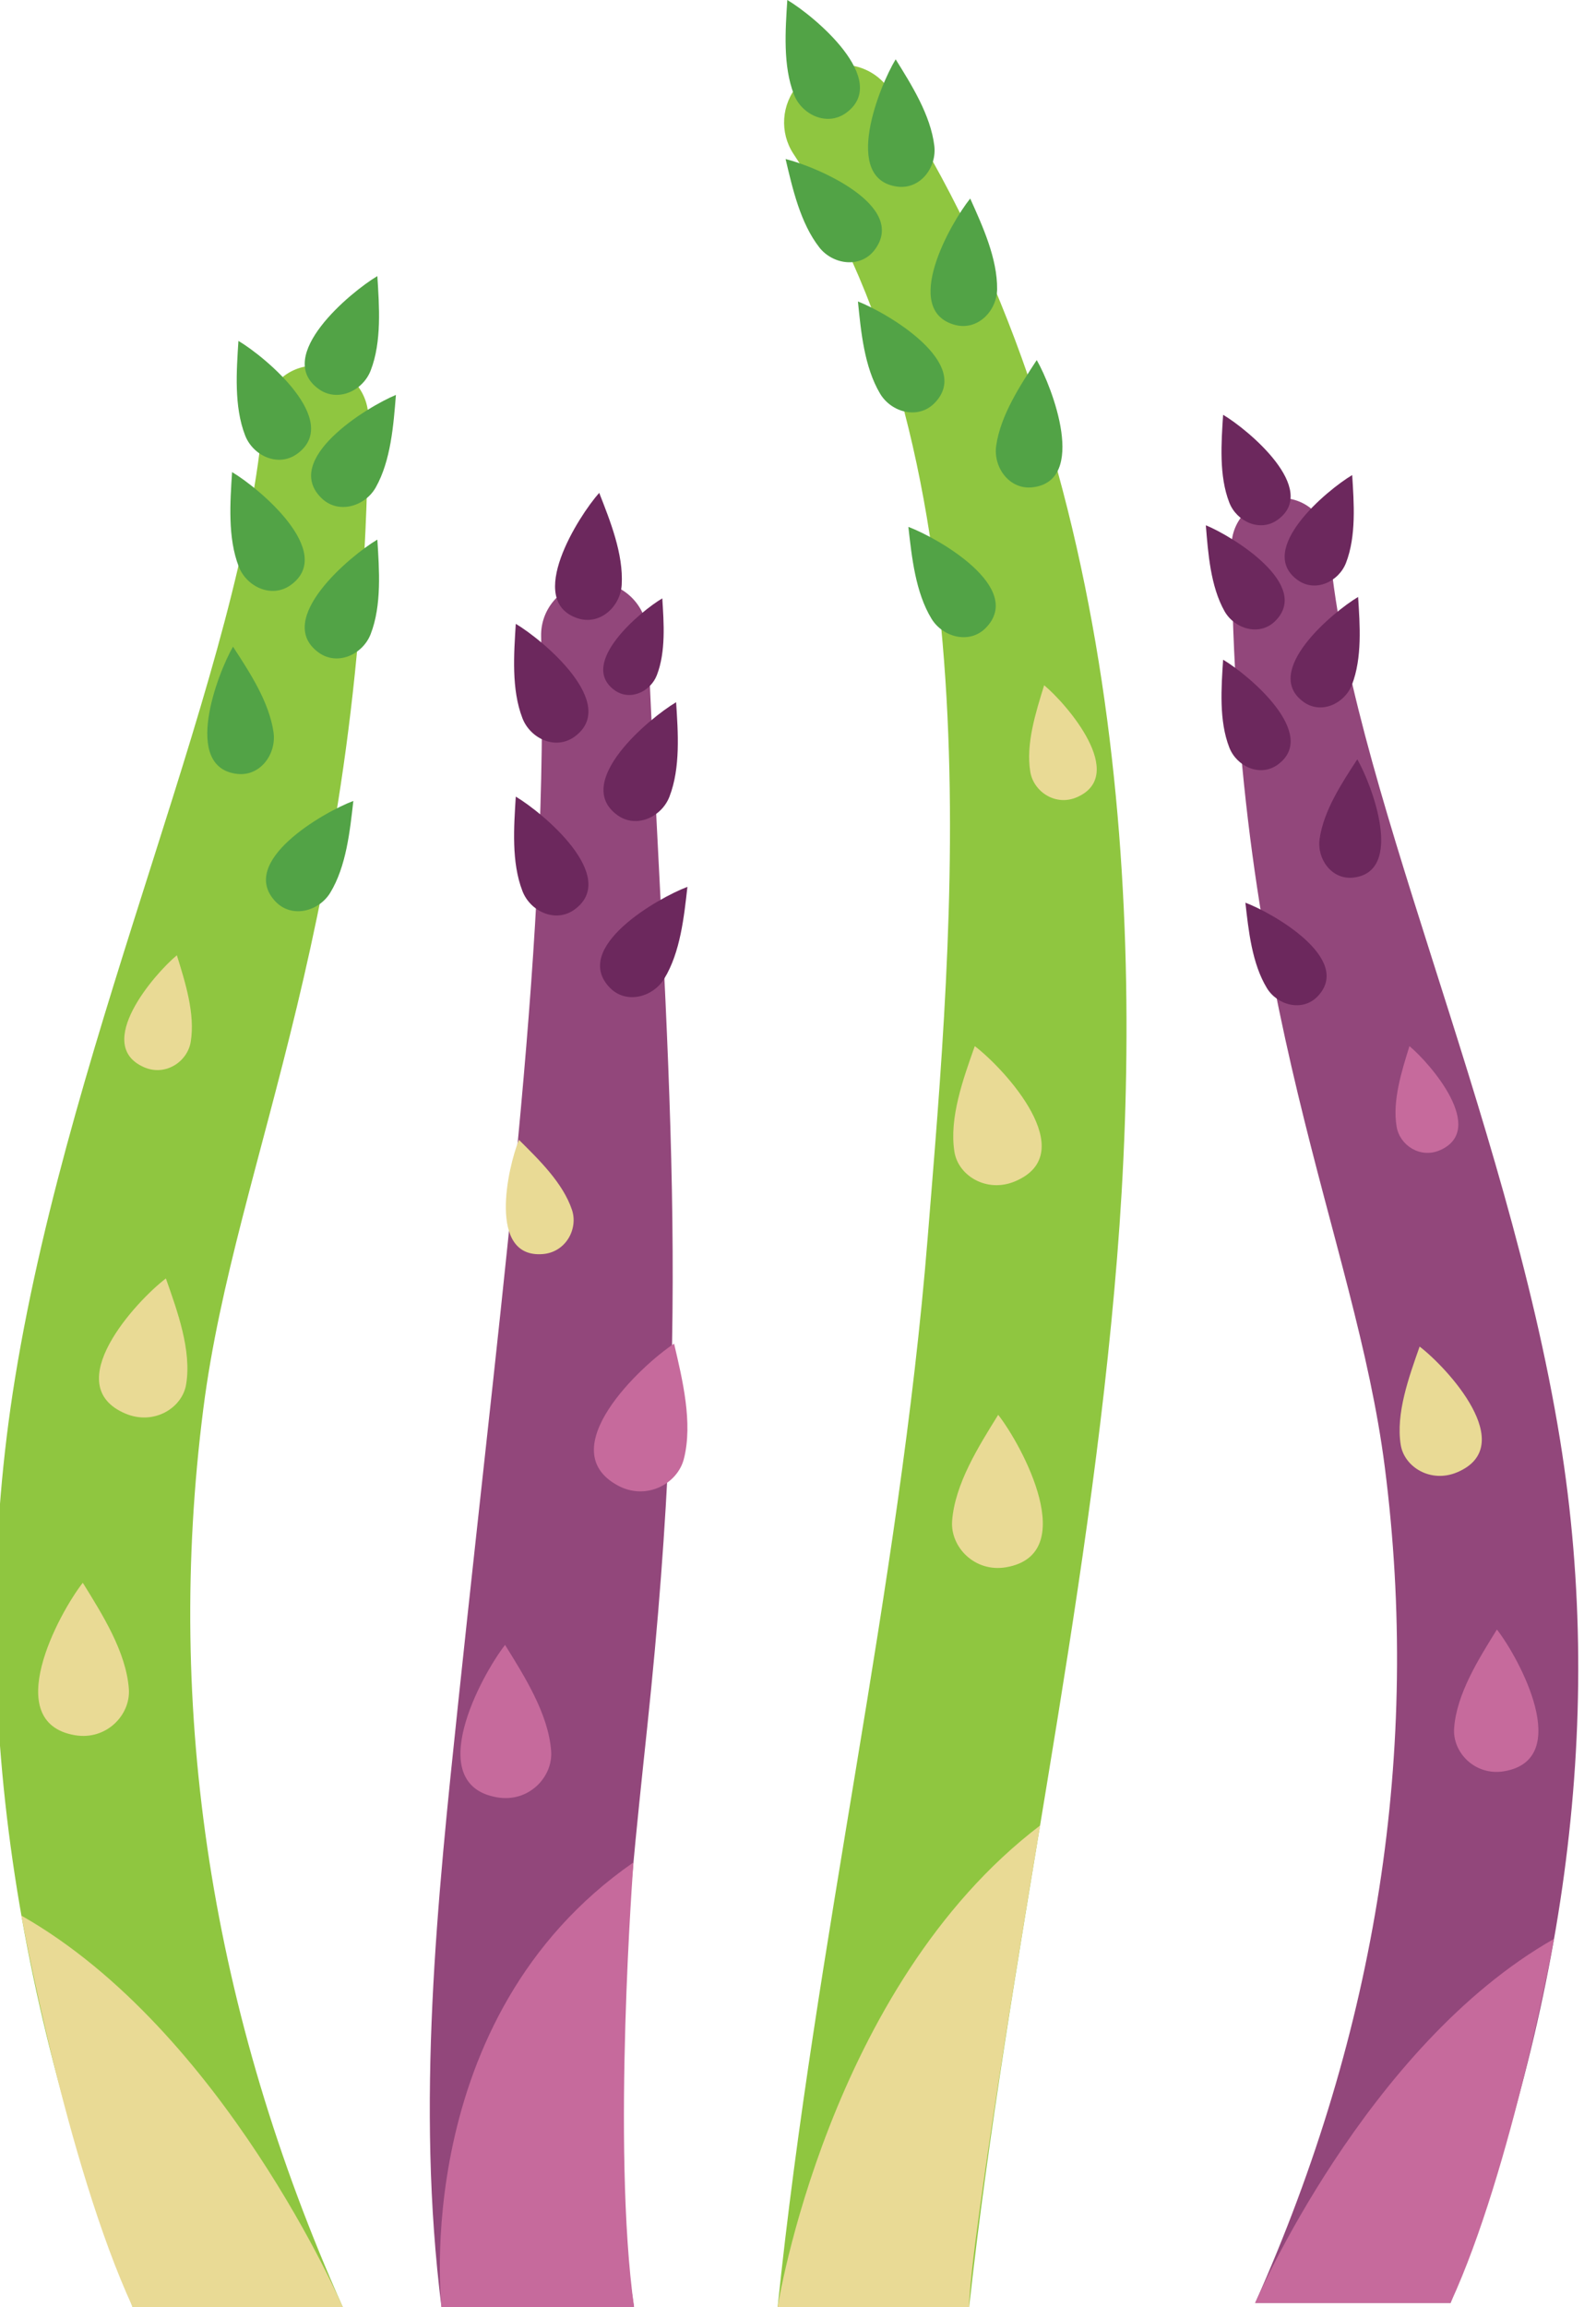 <?xml version="1.0" encoding="utf-8"?>
<!-- Generator: Adobe Illustrator 25.4.1, SVG Export Plug-In . SVG Version: 6.00 Build 0)  -->
<svg version="1.1" id="Layer_1" xmlns="http://www.w3.org/2000/svg" xmlns:xlink="http://www.w3.org/1999/xlink" x="0px" y="0px"
	 viewBox="0 0 296.53 428.36" style="enable-background:new 0 0 296.53 428.36;" xml:space="preserve">
<style type="text/css">
	.st0{fill:#8FC640;}
	.st1{fill:#92477B;}
	.st2{fill:#E9DA95;}
	.st3{fill:#52A346;}
	.st4{fill:#C66A9C;}
	.st5{fill:#6C285D;}
</style>
<g>
	<g>
		<path class="st0" d="M63.7,428.35c-24.37-54.51-33.1-110.58-25.92-166.83c5.97-46.7,30.15-90.91,30.65-183.96
			c0.03-5.31-4.25-9.67-9.56-9.67h-0.4c-5.07,0-9.16,3.97-9.54,9.03c-3.49,46.52-35.47,113.47-46.13,178.91
			c-9.45,58.02-0.06,116.21,21.86,172.52H63.7z"/>
	</g>
	<g>
		<path class="st1" d="M117.8,428.35c-5.32-34.1-1.56-69.9,2.44-107.58c8.41-79.41,3.83-119.26,0.05-203.24
			c-0.25-5.65-5.19-9.96-10.82-9.41l0,0c-5.13,0.49-9.05,4.85-8.93,10c1.37,56.23-6.3,111.91-15.4,197.93
			c-3.89,36.78-7.87,74.62-3.11,112.31H117.8z"/>
	</g>
	<g>
		<path class="st0" d="M172.36,229.77c-5.26,65.42-20.8,130.19-27.88,198.57h35.58c7.18-65.28,22.16-128.57,27.5-194.97
			c5.05-62.88,1.41-149.9-42.22-216.58c-3.88-5.93-12.42-6.4-17.05-1.05l0,0c-3.12,3.61-3.49,8.86-0.86,12.84
			C185.43,86.16,176.92,173.02,172.36,229.77z"/>
	</g>
	<path class="st2" d="M63.7,428.35c0,0-22.08-51.32-59.72-72.7c0,0,8.36,46.03,20.68,72.7H63.7z"/>
	<path class="st2" d="M15.38,293.85c-4.5,5.76-15.34,25.92-1.47,28.3c5.85,1,10.39-3.76,10.03-8.6
		C23.43,306.68,19.03,299.74,15.38,293.85z"/>
	<path class="st2" d="M30.82,237.35c-5.47,4.16-19.99,19.83-7.5,25.1c5.27,2.22,10.57-1.04,11.27-5.47
		C35.61,250.7,32.98,243.47,30.82,237.35z"/>
	<path class="st2" d="M32.86,177.35c-4.23,3.51-15.55,16.64-6.11,20.78c3.98,1.75,8.07-1.02,8.68-4.68
		C36.3,188.26,34.41,182.34,32.86,177.35z"/>
	<path class="st3" d="M43.29,120.06c-2.91,5.05-9.5,22.43,0.77,23.62c4.33,0.5,7.33-3.73,6.76-7.73
		C50,130.27,46.34,124.75,43.29,120.06z"/>
	<path class="st3" d="M70.11,100.18c-5.01,2.97-19.29,14.88-10.92,20.96c3.53,2.56,8.22,0.35,9.68-3.42
		C70.95,112.36,70.46,105.75,70.11,100.18z"/>
	<path class="st3" d="M43.12,87.65c5.01,2.97,19.29,14.88,10.92,20.95c-3.53,2.56-8.22,0.36-9.68-3.41
		C42.28,99.83,42.76,93.22,43.12,87.65z"/>
	<path class="st3" d="M73.56,73.32c-5.39,2.22-21.23,11.95-13.82,19.17c3.13,3.04,8.08,1.53,10.07-1.99
		C72.63,85.5,73.11,78.89,73.56,73.32z"/>
	<path class="st3" d="M44.3,63.29c5.01,2.97,19.29,14.88,10.92,20.96c-3.53,2.56-8.22,0.36-9.68-3.42
		C43.46,75.48,43.94,68.87,44.3,63.29z"/>
	<path class="st3" d="M70.11,51.26c-5.01,2.97-19.29,14.88-10.92,20.95c3.53,2.56,8.22,0.35,9.68-3.42
		C70.95,63.44,70.46,56.84,70.11,51.26z"/>
	<path class="st3" d="M65.65,148.7c-5.46,2.04-21.6,11.26-14.43,18.71c3.03,3.14,8.03,1.79,10.14-1.67
		C64.34,160.84,65.02,154.25,65.65,148.7z"/>
	<path class="st4" d="M82.04,428.35c0,0-6.17-53.59,35.66-82.59c0,0-4.07,52.81,0.11,82.59H82.04z"/>
	<path class="st4" d="M93.84,305.39c-4.5,5.77-15.34,25.92-1.47,28.3c5.85,1.01,10.39-3.76,10.03-8.61
		C101.89,318.22,97.49,311.28,93.84,305.39z"/>
	<path class="st4" d="M125.24,249.46c-6.11,4.02-22.82,19.65-10.44,26.34c5.22,2.82,11.05-0.25,12.26-4.94
		C128.76,264.19,126.82,256.2,125.24,249.46z"/>
	<path class="st2" d="M96.42,211.62c-2.08,5.09-5.88,22,4.4,21.21c4.33-0.33,6.63-4.7,5.45-8.21
		C104.6,219.63,100.14,215.31,96.42,211.62z"/>
	<path class="st5" d="M127.72,164.65c-5.45,2.04-21.6,11.26-14.43,18.71c3.03,3.14,8.03,1.79,10.13-1.67
		C126.41,176.79,127.09,170.2,127.72,164.65z"/>
	<path class="st5" d="M95.83,147.9c5.01,2.97,19.29,14.88,10.92,20.96c-3.53,2.56-8.22,0.36-9.68-3.42
		C94.99,160.09,95.48,153.48,95.83,147.9z"/>
	<path class="st5" d="M125.62,130.37c-5.01,2.97-19.29,14.88-10.92,20.96c3.53,2.56,8.22,0.35,9.68-3.42
		C126.46,142.55,125.98,135.94,125.62,130.37z"/>
	<path class="st5" d="M95.83,115.82c5.01,2.97,19.29,14.88,10.92,20.95c-3.53,2.57-8.22,0.35-9.68-3.42
		C94.99,128,95.48,121.39,95.83,115.82z"/>
	<path class="st5" d="M111.33,91.5c-3.87,4.36-13.82,20.06-4,23.29c4.15,1.36,7.94-2.17,8.18-6.21
		C115.85,102.85,113.37,96.71,111.33,91.5z"/>
	<path class="st5" d="M123.05,111.09c-4.08,2.41-15.68,12.1-8.88,17.04c2.87,2.09,6.68,0.29,7.87-2.78
		C123.73,121,123.34,115.63,123.05,111.09z"/>
	<path class="st2" d="M144.48,428.35c0,0,9.34-59.44,48.77-89.44c0,0-13.27,78.31-13.18,89.44H144.48z"/>
	<path class="st2" d="M185.46,262.67c4.5,5.76,15.34,25.92,1.47,28.3c-5.84,1-10.39-3.77-10.03-8.61
		C177.42,275.5,181.81,268.55,185.46,262.67z"/>
	<path class="st2" d="M181.11,194.22c5.47,4.16,19.99,19.83,7.49,25.1c-5.27,2.22-10.56-1.04-11.27-5.47
		C176.32,207.57,178.95,200.33,181.11,194.22z"/>
	<path class="st2" d="M194,127.22c4.23,3.51,15.55,16.64,6.11,20.78c-3.98,1.75-8.07-1.02-8.68-4.68
		C190.56,138.13,192.45,132.22,194,127.22z"/>
	<path class="st3" d="M192.62,66.85c2.91,5.05,9.5,22.43-0.77,23.62c-4.33,0.5-7.34-3.73-6.76-7.73
		C185.91,77.05,189.57,71.53,192.62,66.85z"/>
	<path class="st3" d="M159.4,55.97c5.43,2.11,21.47,11.5,14.22,18.88c-3.06,3.1-8.05,1.7-10.11-1.78
		C160.57,68.13,159.96,61.53,159.4,55.97z"/>
	<path class="st3" d="M180.26,36.86c-3.65,4.54-12.84,20.7-2.87,23.45c4.21,1.16,7.82-2.55,7.87-6.6
		C185.32,47.98,182.55,41.95,180.26,36.86z"/>
	<path class="st3" d="M145.96,29.53c5.66,1.38,22.78,8.62,16.54,16.87c-2.63,3.48-7.76,2.73-10.26-0.45
		C148.7,41.43,147.24,34.97,145.96,29.53z"/>
	<path class="st3" d="M166.41,11.01c-3.02,4.98-9.99,22.21,0.25,23.63c4.32,0.6,7.42-3.56,6.93-7.58
		C172.9,21.35,169.36,15.76,166.41,11.01z"/>
	<path class="st3" d="M146.28,0c5.01,2.97,19.29,14.88,10.92,20.96c-3.53,2.56-8.22,0.36-9.69-3.41
		C145.44,12.19,145.92,5.58,146.28,0z"/>
	<path class="st3" d="M168.77,97.82c5.46,2.04,21.6,11.26,14.43,18.71c-3.02,3.14-8.03,1.79-10.13-1.66
		C170.08,109.97,169.4,103.38,168.77,97.82z"/>
	<g>
		<path class="st1" d="M233.21,427.55c22.65-50.67,30.77-102.8,24.09-155.09c-5.55-43.41-28.03-84.51-28.49-171.01
			c-0.03-4.94,3.95-8.98,8.89-8.98h0.38c4.72,0,8.51,3.69,8.87,8.39c3.25,43.25,32.98,105.49,42.88,166.32
			c8.78,53.94,0.06,108.03-20.32,160.37H233.21z"/>
	</g>
	<path class="st4" d="M233.21,427.55c0,0,20.52-47.71,55.51-67.58c0,0-7.77,42.78-19.22,67.58H233.21z"/>
	<path class="st4" d="M278.12,302.53c4.18,5.36,14.26,24.09,1.37,26.31c-5.43,0.93-9.66-3.5-9.32-8
		C270.64,314.45,274.73,308,278.12,302.53z"/>
	<path class="st2" d="M263.76,250c5.08,3.87,18.58,18.44,6.97,23.34c-4.9,2.07-9.82-0.97-10.48-5.09
		C259.31,262.41,261.76,255.69,263.76,250z"/>
	<path class="st4" d="M261.87,194.22c3.93,3.27,14.45,15.47,5.68,19.32c-3.7,1.62-7.5-0.95-8.06-4.35
		C258.67,204.36,260.43,198.87,261.87,194.22z"/>
	<path class="st5" d="M252.18,140.97c2.7,4.69,8.83,20.85-0.72,21.96c-4.03,0.46-6.82-3.46-6.28-7.19
		C245.94,150.46,249.34,145.33,252.18,140.97z"/>
	<path class="st5" d="M227.25,122.48c4.66,2.76,17.93,13.83,10.15,19.48c-3.28,2.38-7.64,0.33-9-3.18
		C226.46,133.81,226.91,127.67,227.25,122.48z"/>
	<path class="st5" d="M252.33,110.83c-4.66,2.76-17.93,13.83-10.15,19.48c3.28,2.38,7.64,0.33,9-3.17
		C253.11,122.16,252.67,116.02,252.33,110.83z"/>
	<path class="st5" d="M224.04,97.52c5.01,2.06,19.73,11.11,12.85,17.82c-2.9,2.83-7.51,1.42-9.37-1.85
		C224.9,108.84,224.46,102.69,224.04,97.52z"/>
	<path class="st5" d="M251.23,88.2c-4.66,2.76-17.93,13.83-10.15,19.48c3.28,2.38,7.64,0.33,9-3.18
		C252.01,99.53,251.56,93.38,251.23,88.2z"/>
	<path class="st5" d="M227.25,77.01c4.66,2.76,17.93,13.83,10.15,19.48c-3.28,2.38-7.64,0.33-9-3.18
		C226.46,88.34,226.91,82.19,227.25,77.01z"/>
	<path class="st5" d="M231.39,167.59c5.07,1.9,20.08,10.47,13.41,17.4c-2.81,2.92-7.47,1.66-9.42-1.55
		C232.61,178.88,231.97,172.75,231.39,167.59z"/>
</g>
</svg>
